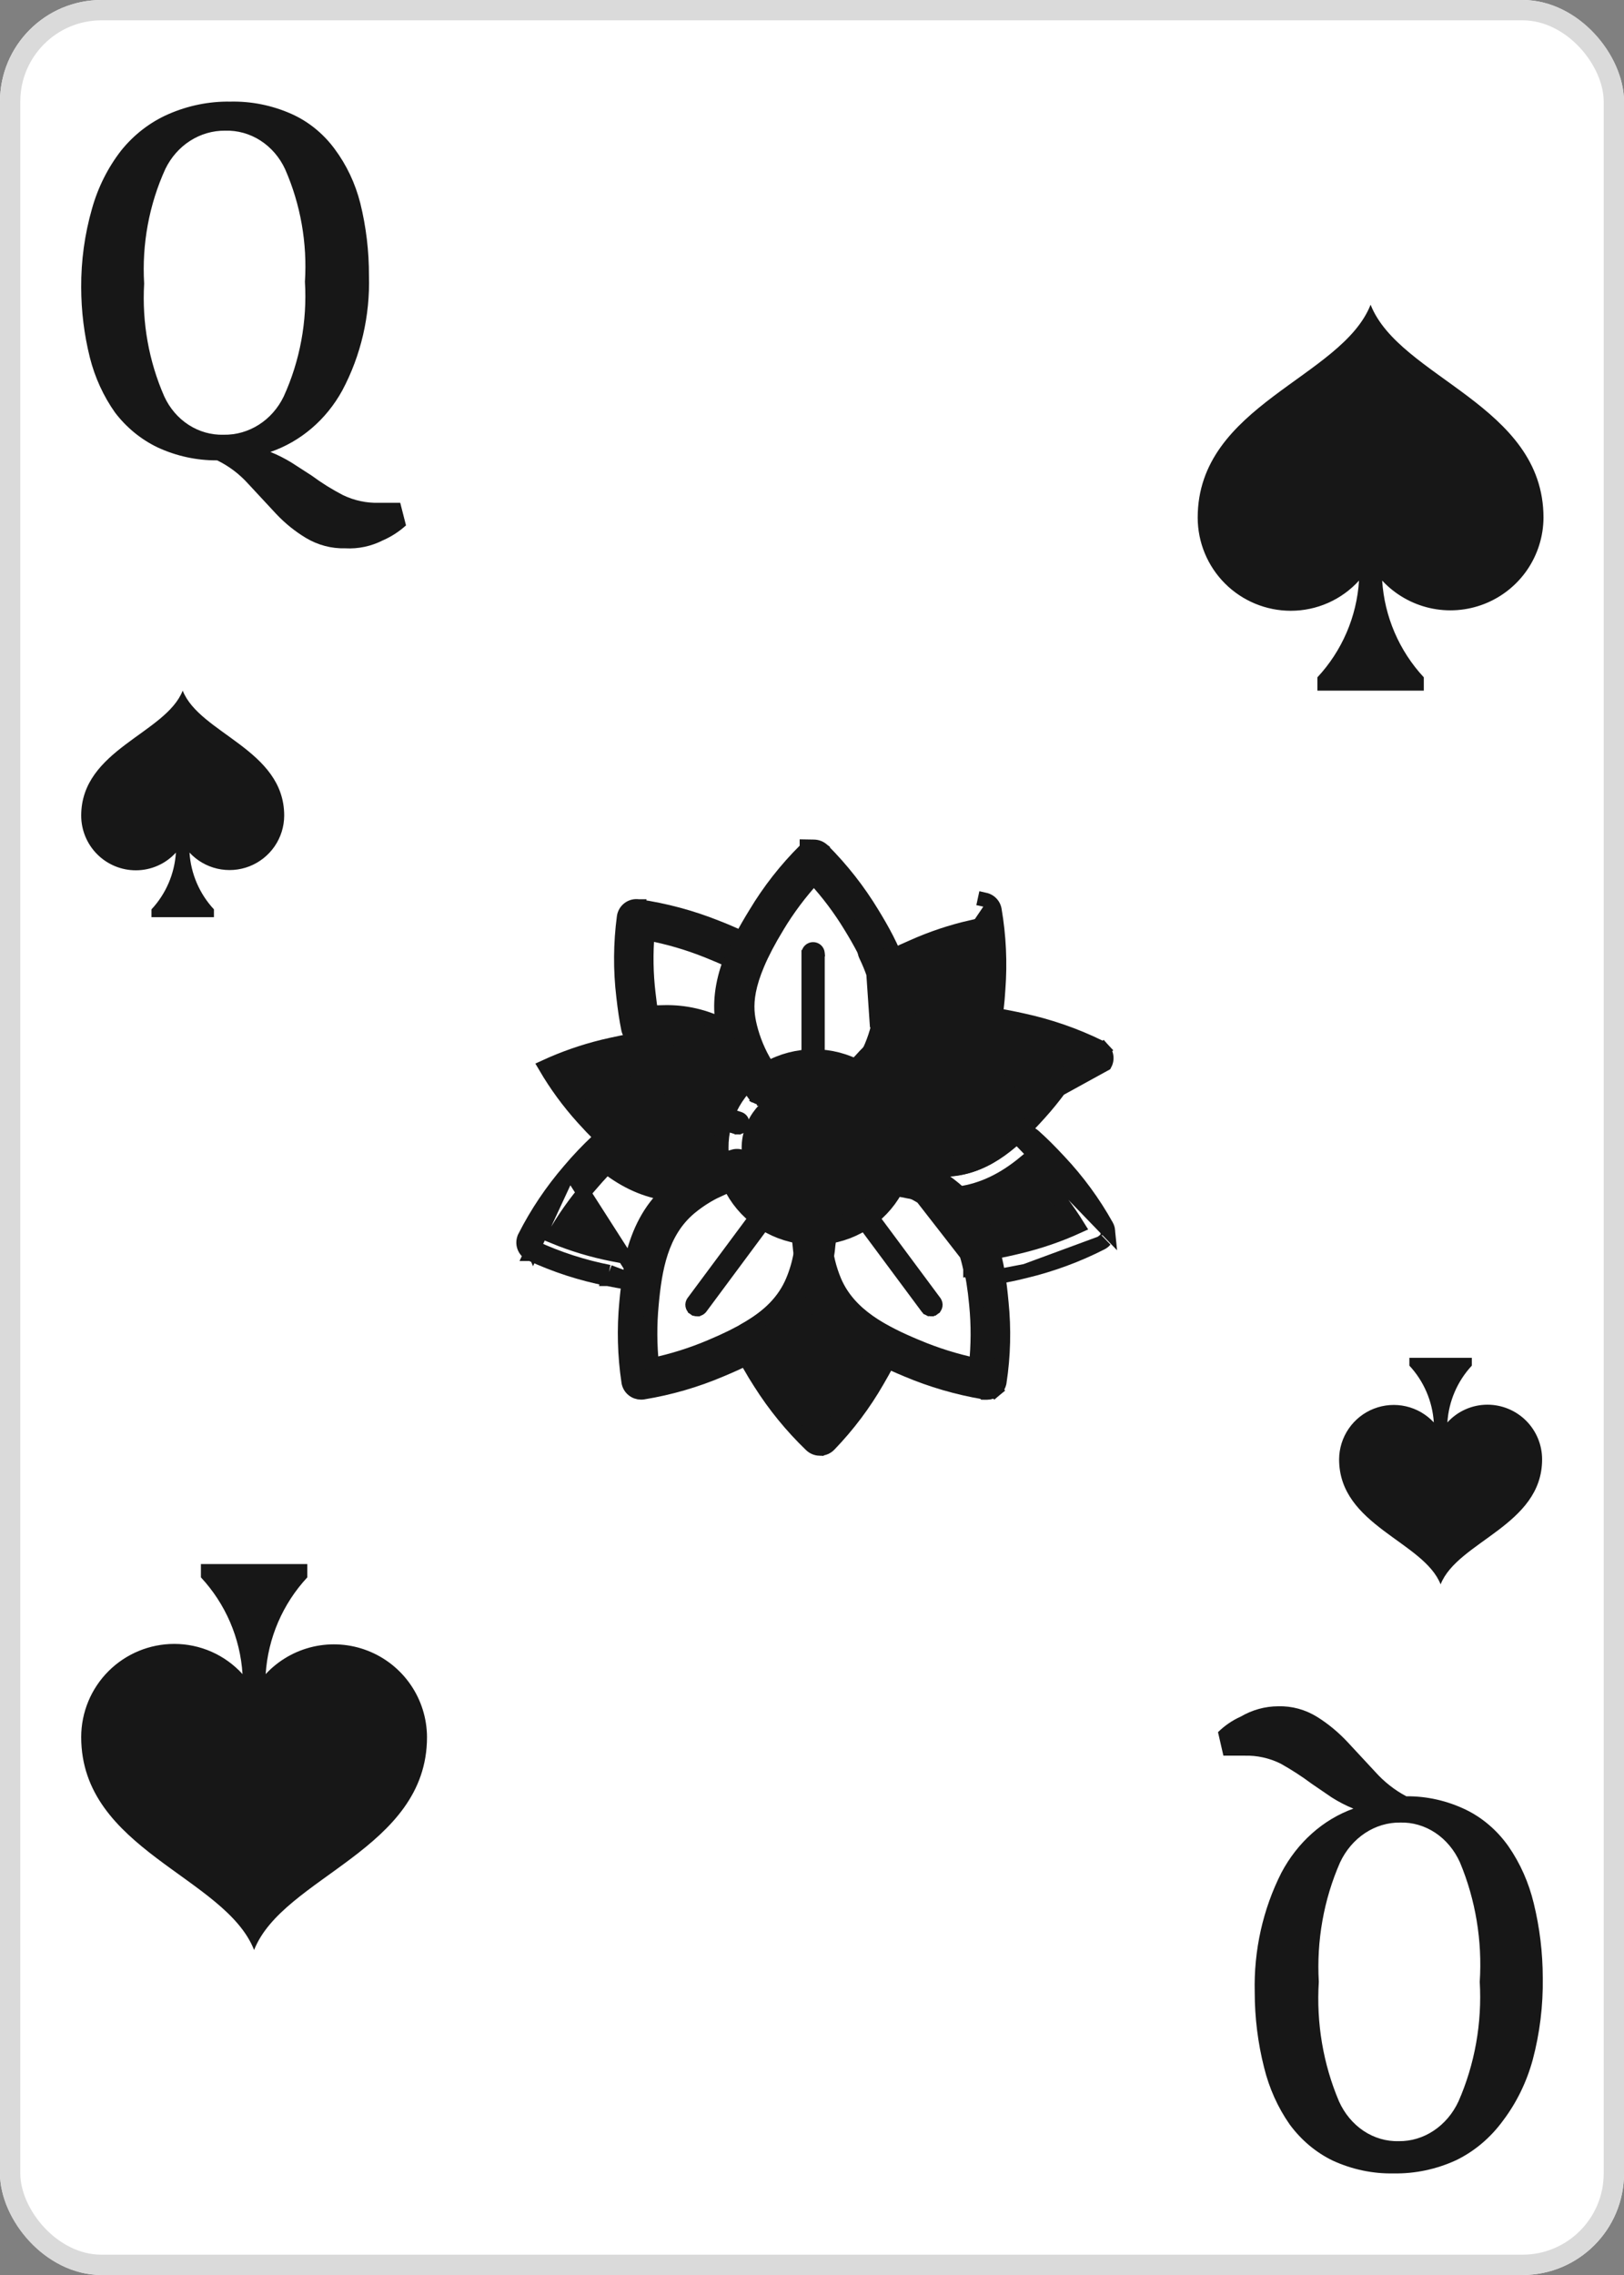 <svg width="80" height="112" viewBox="0 0 80 112" fill="none" xmlns="http://www.w3.org/2000/svg">
<rect x="0" y="0" width="80" height="112" fill="#808080" stroke="none"/>
<g clip-path="url(#clip0_276_1992)">
<path d="M75 0H5C2.239 0 0 2.239 0 5V107C0 109.761 2.239 112 5 112H75C77.761 112 80 109.761 80 107V5C80 2.239 77.761 0 75 0Z" fill="white"/>
<path d="M17.006 26.994C16.331 27.013 15.663 26.837 15.074 26.486C14.536 26.163 14.041 25.764 13.604 25.3L12.239 23.831C11.8 23.341 11.277 22.945 10.698 22.664C9.686 22.671 8.684 22.453 7.757 22.023C6.944 21.633 6.228 21.047 5.666 20.31C5.093 19.499 4.672 18.578 4.426 17.599C4.145 16.474 4.002 15.316 4 14.153C3.991 12.839 4.171 11.531 4.532 10.274C4.825 9.227 5.313 8.254 5.967 7.412C6.597 6.629 7.392 6.016 8.288 5.623C9.26 5.197 10.303 4.985 11.353 5.002C12.38 4.98 13.4 5.185 14.348 5.604C15.182 5.974 15.914 6.564 16.474 7.318C17.069 8.113 17.503 9.029 17.75 10.01C18.036 11.172 18.179 12.368 18.175 13.569C18.234 15.544 17.78 17.498 16.864 19.218C16.075 20.658 14.813 21.738 13.32 22.25C13.682 22.395 14.031 22.571 14.366 22.777L15.358 23.417C15.848 23.779 16.363 24.1 16.899 24.377C17.456 24.643 18.061 24.772 18.671 24.754H19.238H19.716L20 25.865C19.661 26.172 19.278 26.42 18.866 26.599C18.287 26.894 17.647 27.03 17.006 26.994ZM11.088 6.433C10.482 6.427 9.886 6.6 9.366 6.932C8.847 7.264 8.425 7.743 8.146 8.316C7.345 10.071 6.985 12.017 7.101 13.964C6.99 15.875 7.331 17.785 8.093 19.519C8.359 20.098 8.776 20.584 9.294 20.918C9.813 21.252 10.411 21.42 11.017 21.402C11.626 21.414 12.227 21.243 12.75 20.91C13.273 20.578 13.697 20.096 13.976 19.519C14.777 17.764 15.137 15.818 15.021 13.87C15.141 11.967 14.806 10.063 14.047 8.334C13.778 7.749 13.355 7.258 12.831 6.92C12.306 6.583 11.701 6.414 11.088 6.433Z" fill="#171717"/>
<path d="M62.962 84.002C63.638 83.981 64.306 84.164 64.895 84.531C65.437 84.872 65.937 85.287 66.385 85.766L67.733 87.217C68.18 87.718 68.702 88.13 69.276 88.432C70.289 88.423 71.292 88.65 72.221 89.099C73.042 89.5 73.761 90.12 74.313 90.903C74.89 91.738 75.312 92.69 75.555 93.706C75.848 94.901 75.997 96.134 75.998 97.372C76.019 98.739 75.851 100.1 75.502 101.411C75.203 102.502 74.708 103.515 74.047 104.391C73.427 105.242 72.63 105.914 71.724 106.352C70.752 106.797 69.707 107.017 68.655 106.999C67.628 107.02 66.607 106.806 65.658 106.371C64.83 105.973 64.1 105.361 63.53 104.587C62.947 103.753 62.519 102.801 62.27 101.784C61.964 100.577 61.809 99.331 61.809 98.078C61.758 96.023 62.212 93.99 63.122 92.197C63.914 90.7 65.177 89.576 66.669 89.04C66.301 88.889 65.945 88.706 65.605 88.491L64.629 87.825C64.134 87.456 63.619 87.123 63.086 86.825C62.529 86.55 61.923 86.416 61.312 86.433H60.763H60.266L60 85.276C60.33 84.951 60.708 84.693 61.117 84.511C61.686 84.178 62.319 84.003 62.962 84.002ZM68.904 105.411C69.511 105.419 70.108 105.24 70.628 104.893C71.148 104.547 71.571 104.047 71.848 103.45C72.65 101.622 73.011 99.596 72.894 97.568C73.024 95.548 72.688 93.525 71.919 91.687C71.648 91.084 71.228 90.579 70.706 90.231C70.184 89.884 69.584 89.709 68.975 89.726C68.365 89.719 67.766 89.898 67.243 90.244C66.72 90.59 66.294 91.09 66.013 91.687C65.21 93.515 64.85 95.541 64.966 97.568C64.838 99.591 65.18 101.615 65.96 103.45C66.23 104.053 66.651 104.558 67.172 104.906C67.694 105.253 68.295 105.428 68.904 105.411Z" fill="#171717"/>
<path d="M48.438 44.635L48.512 44.293C48.592 44.311 48.668 44.344 48.736 44.391C48.803 44.437 48.86 44.496 48.904 44.564C48.949 44.633 48.979 44.711 48.993 44.793L48.993 44.793C49.213 46.083 49.275 47.394 49.176 48.697C49.139 49.342 49.063 49.985 48.95 50.621L48.949 50.627L48.949 50.627C48.919 50.784 48.829 50.921 48.701 51.012C48.573 51.103 48.417 51.142 48.262 51.124C47.966 51.091 47.669 51.074 47.372 51.072L47.365 51.072L47.365 51.072C46.477 51.052 45.603 51.276 44.84 51.718C44.437 51.96 44.062 52.245 43.724 52.569L43.721 52.571L43.721 52.571C43.604 52.681 43.449 52.74 43.29 52.739C43.187 52.739 43.085 52.713 42.993 52.664M42.993 52.664C42.993 52.664 42.993 52.664 42.993 52.664L43.16 52.356L42.993 52.664ZM47.852 45.646C47.976 46.633 48.001 47.631 47.926 48.624L47.926 48.626C47.892 49.106 47.852 49.505 47.803 49.861C47.656 49.853 47.512 49.849 47.37 49.849C46.366 49.828 45.376 50.055 44.488 50.507C44.681 49.399 44.522 48.276 44.017 47.05C44.29 46.911 44.595 46.77 44.956 46.616L44.956 46.616L44.962 46.613C45.89 46.197 46.858 45.873 47.852 45.646ZM43.204 50.555L43.204 50.555L42.909 46.231C42.909 46.231 42.909 46.231 42.909 46.231C42.773 46.306 42.669 46.43 42.621 46.58C42.572 46.73 42.583 46.893 42.652 47.035L42.652 47.035C43.301 48.38 43.464 49.496 43.204 50.555Z" fill="#171717" stroke="#171717" stroke-width="0.7"/>
<path d="M31.443 44.62C31.363 44.608 31.28 44.611 31.201 44.631C31.122 44.651 31.047 44.685 30.981 44.734C30.915 44.783 30.859 44.844 30.817 44.915C30.775 44.986 30.747 45.065 30.736 45.147L30.736 45.147C30.563 46.446 30.554 47.761 30.71 49.062C30.781 49.692 30.858 50.2 30.951 50.657C30.982 50.812 31.072 50.948 31.199 51.038L31.402 50.753L31.199 51.038C31.326 51.129 31.483 51.168 31.637 51.149L31.637 51.149L31.641 51.148C32.002 51.101 32.367 51.076 32.731 51.075L32.731 51.075L32.739 51.075C33.626 51.054 34.501 51.278 35.264 51.72C35.667 51.964 36.042 52.25 36.38 52.574C36.428 52.621 36.482 52.659 36.541 52.688L36.569 52.769L36.829 52.758C36.99 52.752 37.145 52.685 37.259 52.569C37.373 52.452 37.438 52.295 37.438 52.131L37.438 52.129C37.438 52.025 37.411 51.923 37.362 51.832C37.163 51.417 37.007 50.984 36.897 50.538C36.655 49.539 36.785 48.497 37.35 47.252C37.415 47.109 37.422 46.947 37.371 46.798C37.319 46.65 37.213 46.528 37.076 46.455L37.076 46.455L37.073 46.454C36.495 46.154 35.901 45.887 35.293 45.653C34.056 45.159 32.764 44.812 31.443 44.62ZM31.443 44.62C31.443 44.62 31.443 44.62 31.444 44.62L31.392 44.966L31.443 44.619C31.443 44.62 31.443 44.62 31.443 44.62ZM31.896 45.947C32.899 46.136 33.881 46.421 34.827 46.799L34.827 46.799C35.277 46.979 35.652 47.139 35.981 47.29C35.554 48.417 35.427 49.458 35.615 50.495C34.725 50.039 33.73 49.811 32.722 49.834L32.38 49.842V49.847C32.277 49.851 32.174 49.856 32.071 49.864C32.026 49.585 31.985 49.276 31.946 48.924L31.946 48.924L31.945 48.921C31.828 47.934 31.812 46.937 31.896 45.947Z" fill="#171717" stroke="#171717" stroke-width="0.7"/>
<path d="M31.639 63.234V63.234H31.607H31.587L31.567 63.232C31.092 63.178 30.573 63.089 29.937 62.962M31.639 63.234L30.004 62.619M31.639 63.234L31.643 63.234C31.786 63.232 31.925 63.182 32.036 63.09C32.147 62.998 32.223 62.87 32.249 62.727C32.528 61.206 33.07 60.187 33.931 59.462C34.298 59.158 34.699 58.895 35.128 58.68C35.265 58.623 35.379 58.517 35.445 58.381C35.515 58.238 35.526 58.074 35.477 57.922C35.427 57.771 35.322 57.647 35.184 57.572C35.051 57.5 34.898 57.479 34.752 57.51C34.275 57.582 33.79 57.601 33.308 57.565C32.264 57.481 31.297 57.046 30.272 56.159C30.157 56.058 30.01 56.002 29.858 56.002C29.704 56.002 29.556 56.059 29.441 56.161L29.441 56.161L29.435 56.167C28.943 56.626 28.48 57.114 28.048 57.627M31.639 63.234L28.048 57.627M29.937 62.962C29.936 62.962 29.936 62.962 29.936 62.962L30.004 62.619M29.937 62.962C29.937 62.962 29.937 62.962 29.937 62.962L30.004 62.619M29.937 62.962C28.626 62.706 27.352 62.292 26.145 61.731M30.004 62.619C28.721 62.368 27.473 61.963 26.291 61.413M26.145 61.731C26.145 61.731 26.146 61.731 26.147 61.732L26.291 61.413M26.145 61.731C26.07 61.697 26.003 61.648 25.947 61.587C25.89 61.526 25.846 61.453 25.819 61.374L25.818 61.372L25.818 61.372C25.764 61.216 25.776 61.044 25.851 60.897L25.851 60.896C26.447 59.724 27.185 58.627 28.048 57.627M26.145 61.731C26.144 61.731 26.144 61.73 26.143 61.73L26.291 61.413M26.291 61.413L28.048 57.627M29.895 57.447C30.85 58.181 31.814 58.611 32.866 58.758C32.025 59.562 31.472 60.594 31.148 61.927C30.861 61.882 30.544 61.824 30.184 61.751L30.183 61.751C29.185 61.555 28.211 61.262 27.274 60.876C27.766 60.008 28.345 59.189 29.001 58.43L29.001 58.43L29.002 58.429C29.251 58.138 29.556 57.787 29.895 57.447Z" fill="#171717" stroke="#171717" stroke-width="0.7"/>
<path d="M40.374 71.317L40.374 71.317C40.217 71.312 40.066 71.25 39.952 71.14L39.952 71.14C38.998 70.223 38.161 69.198 37.456 68.086C37.081 67.508 36.742 66.907 36.442 66.288L36.441 66.286L36.441 66.286C36.374 66.145 36.364 65.984 36.411 65.835C36.459 65.687 36.561 65.564 36.695 65.487L36.696 65.487C37.905 64.802 38.634 64.039 39.044 63.08C39.231 62.638 39.366 62.176 39.446 61.704C39.47 61.56 39.544 61.429 39.654 61.334C39.764 61.239 39.904 61.185 40.048 61.18L40.061 61.179L40.074 61.18C40.218 61.185 40.357 61.239 40.467 61.334C40.577 61.429 40.651 61.56 40.675 61.705C40.756 62.174 40.891 62.633 41.078 63.072C41.524 64.113 42.325 64.913 43.746 65.656L40.374 71.317ZM40.374 71.317H40.384M40.374 71.317H40.384M40.384 71.317H40.404V71.317L40.411 71.317C40.493 71.315 40.575 71.297 40.65 71.264C40.725 71.231 40.793 71.184 40.85 71.124C41.769 70.172 42.565 69.113 43.22 67.971C43.566 67.378 43.813 66.91 44.022 66.461L44.022 66.46M40.384 71.317L44.022 66.46M44.022 66.46C44.089 66.316 44.097 66.152 44.045 66.001C43.993 65.852 43.885 65.729 43.746 65.656L44.022 66.46ZM37.813 66.252C38.845 65.582 39.576 64.805 40.048 63.855C40.57 64.902 41.411 65.743 42.62 66.461C42.482 66.728 42.32 67.019 42.123 67.358L42.122 67.36C41.621 68.228 41.033 69.046 40.366 69.8C39.669 69.07 39.048 68.274 38.51 67.425L38.511 67.425L38.508 67.421C38.26 67.041 38.029 66.651 37.813 66.252Z" fill="#171717" stroke="#171717" stroke-width="0.7"/>
<path d="M50.085 55.931L50.085 55.931C50.201 55.826 50.351 55.769 50.506 55.769C50.66 55.769 50.809 55.826 50.925 55.929C51.308 56.269 51.696 56.653 52.178 57.171C53.085 58.134 53.868 59.202 54.509 60.352L54.511 60.354L54.511 60.354C54.55 60.426 54.575 60.506 54.583 60.588L50.085 55.931ZM50.085 55.931L50.082 55.934C48.959 56.977 47.917 57.481 46.792 57.572C46.306 57.609 45.818 57.592 45.337 57.52C45.193 57.497 45.045 57.526 44.919 57.601C44.792 57.676 44.696 57.795 44.649 57.937M50.085 55.931L44.649 57.937M48.236 62.545L48.017 62.818C47.906 62.729 47.828 62.604 47.799 62.463M48.236 62.545L44.649 57.937M48.236 62.545L48.017 62.818C48.115 62.896 48.233 62.942 48.356 62.953L48.42 62.969M48.236 62.545L48.42 62.969M47.799 62.463C47.799 62.463 47.799 62.462 47.799 62.462L48.142 62.391L47.799 62.464C47.799 62.463 47.799 62.463 47.799 62.463ZM47.799 62.463C47.51 61.093 46.991 60.157 46.171 59.468C45.8 59.162 45.394 58.897 44.961 58.679L45.118 58.367M45.118 58.367L44.963 58.681C44.831 58.615 44.726 58.505 44.667 58.369L44.957 58.245L44.667 58.369C44.609 58.232 44.602 58.078 44.649 57.937M45.118 58.367C45.06 58.338 45.014 58.29 44.989 58.231C44.964 58.173 44.961 58.107 44.981 58.047L46.395 59.199C46.003 58.876 45.575 58.596 45.118 58.367ZM54.557 60.832L54.557 60.832L54.557 60.832ZM54.557 60.832C54.582 60.754 54.591 60.671 54.583 60.588L54.557 60.832ZM48.42 62.969L48.487 62.96M48.42 62.969L48.487 62.96M48.487 62.96C49.169 62.871 49.845 62.742 50.512 62.573M48.487 62.96L50.512 62.573M50.512 62.573C51.808 62.261 53.062 61.799 54.247 61.196L50.512 62.573ZM47.245 58.759C48.399 58.597 49.455 58.089 50.507 57.213C50.738 57.436 50.987 57.69 51.273 57.997L51.273 57.997L51.274 57.999C51.962 58.729 52.573 59.525 53.098 60.373C52.176 60.794 51.213 61.125 50.224 61.363L50.223 61.363C49.841 61.456 49.378 61.563 48.893 61.645C48.562 60.447 48.031 59.507 47.245 58.759ZM54.248 61.196C54.32 61.159 54.385 61.108 54.438 61.046L54.248 61.196Z" fill="#171717" stroke="#171717" stroke-width="0.7"/>
<path d="M37.635 54.088C37.774 54.088 37.909 54.042 38.02 53.956L38.021 53.955C38.608 53.494 39.34 53.242 40.096 53.242C40.852 53.242 41.584 53.494 42.172 53.955L42.173 53.956C42.301 54.056 42.464 54.102 42.624 54.085C42.786 54.068 42.935 53.989 43.04 53.864L43.047 53.855L43.053 53.847C43.218 53.622 43.364 53.384 43.488 53.136L43.536 53.048C43.958 52.365 44.27 51.623 44.462 50.847L44.462 50.844C45.01 48.552 43.937 46.559 42.967 44.969C42.285 43.843 41.468 42.802 40.534 41.867L40.534 41.866L40.53 41.863C40.414 41.75 40.259 41.686 40.099 41.683L39.742 41.677V41.794C39.712 41.814 39.684 41.837 39.658 41.863L39.658 41.863L39.657 41.864C38.718 42.798 37.9 43.841 37.222 44.97C36.246 46.557 35.181 48.544 35.73 50.825L35.731 50.826C35.922 51.612 36.236 52.363 36.66 53.055L36.663 53.058L36.672 53.076L36.687 53.105L36.703 53.135C36.828 53.384 36.974 53.622 37.139 53.847L37.145 53.855L37.516 53.713L37.369 54.03C37.369 54.03 37.369 54.03 37.369 54.03C37.453 54.069 37.544 54.089 37.635 54.088ZM37.635 54.088C37.635 54.088 37.635 54.088 37.635 54.088L37.634 53.738L37.636 54.088C37.636 54.088 37.636 54.088 37.635 54.088ZM37.725 52.414C37.369 51.83 37.106 51.198 36.943 50.538C36.828 50.062 36.747 49.532 36.893 48.782C37.042 48.022 37.428 47.017 38.288 45.608L38.288 45.608L38.289 45.605C38.806 44.745 39.41 43.939 40.092 43.197C40.776 43.939 41.383 44.745 41.904 45.604L41.905 45.605C42.825 47.114 43.681 48.767 43.25 50.555C43.088 51.21 42.824 51.836 42.468 52.413L42.463 52.42L42.459 52.427L42.389 52.555L42.388 52.555L42.385 52.562C42.378 52.574 42.372 52.586 42.365 52.599C41.676 52.212 40.894 52.007 40.096 52.007C39.298 52.007 38.516 52.212 37.827 52.6C37.827 52.599 37.827 52.598 37.826 52.597C37.82 52.585 37.813 52.574 37.807 52.562C37.773 52.497 37.748 52.451 37.725 52.414Z" fill="#171717" stroke="#171717" stroke-width="0.7"/>
<path d="M27.192 52.373C27.084 52.42 26.977 52.468 26.87 52.517C27.393 53.409 28.006 54.247 28.702 55.019C30.944 57.527 32.264 57.83 33.326 57.914C33.494 57.928 33.667 57.935 33.841 57.935M27.192 52.373C27.698 53.232 28.291 54.04 28.962 54.785L28.963 54.786C30.067 56.021 30.927 56.693 31.622 57.067C32.309 57.437 32.853 57.525 33.354 57.565L33.355 57.565C33.512 57.578 33.676 57.585 33.841 57.585M27.192 52.373C28.121 51.972 29.088 51.66 30.08 51.442L30.081 51.442C30.913 51.256 31.865 51.072 32.776 51.072V51.073L32.784 51.072C33.672 51.052 34.547 51.275 35.309 51.718C35.89 52.068 36.411 52.504 36.855 53.011C36.877 53.037 36.912 53.074 36.952 53.115C36.969 53.133 36.991 53.155 37.016 53.181C36.439 53.7 36.006 54.357 35.762 55.091C35.518 55.826 35.472 56.608 35.628 57.362C35.588 57.37 35.553 57.376 35.525 57.381L35.524 57.381L35.405 57.404L35.398 57.405L35.391 57.407C34.883 57.523 34.363 57.583 33.841 57.585M33.841 57.585C33.841 57.585 33.84 57.585 33.84 57.585L33.841 57.935M33.841 57.585C33.841 57.585 33.841 57.585 33.841 57.585V57.935" fill="#171717" stroke="#171717" stroke-width="0.7"/>
<path d="M31.577 68.555L31.588 68.555L31.599 68.554L31.645 68.552L31.663 68.55L31.68 68.548C32.999 68.332 34.287 67.959 35.513 67.436C37.244 66.71 39.305 65.72 40.239 63.566L40.239 63.566L40.24 63.562C40.549 62.83 40.739 62.055 40.806 61.265L40.806 61.265L40.809 61.248C40.813 61.227 40.818 61.198 40.82 61.163C40.872 60.863 40.888 60.559 40.867 60.255L40.866 60.238L40.863 60.222C40.838 60.07 40.756 59.934 40.636 59.839L40.42 60.114L40.636 59.839C40.519 59.747 40.374 59.7 40.226 59.706H40.21H40.093C39.371 59.703 38.671 59.472 38.097 59.048C37.523 58.624 37.106 58.031 36.907 57.357L36.907 57.357C36.864 57.212 36.77 57.089 36.643 57.009C36.517 56.929 36.366 56.897 36.219 56.918L36.2 56.921L36.182 56.925C35.879 57.002 35.585 57.113 35.307 57.255C35.293 57.262 35.281 57.268 35.271 57.273L35.271 57.273L35.239 57.286C34.489 57.592 33.792 58.009 33.172 58.523L33.172 58.523L33.17 58.525C31.356 60.053 31.028 62.277 30.858 64.12C30.733 65.422 30.768 66.735 30.962 68.029L30.962 68.029L30.963 68.031C30.986 68.179 31.061 68.312 31.174 68.407L31.174 68.407C31.287 68.503 31.43 68.554 31.577 68.555ZM40.804 61.273L40.804 61.273C40.803 61.276 40.803 61.276 40.804 61.273ZM39.583 60.904C39.579 60.933 39.576 60.96 39.573 60.983C39.556 61.057 39.554 61.116 39.553 61.149C39.498 61.81 39.338 62.459 39.08 63.073C38.886 63.524 38.633 64.001 38.063 64.524C37.485 65.055 36.567 65.647 35.023 66.293L35.021 66.294C34.085 66.692 33.111 66.997 32.113 67.206C32.009 66.216 32.004 65.219 32.098 64.227L32.098 64.226C32.256 62.488 32.557 60.661 33.977 59.467C34.497 59.034 35.084 58.684 35.715 58.427L35.715 58.428L35.728 58.422L35.839 58.372L35.839 58.372L35.846 58.368C35.873 58.356 35.908 58.339 35.948 58.321C36.276 59.021 36.784 59.628 37.423 60.082C38.061 60.534 38.805 60.816 39.583 60.904Z" fill="#171717" stroke="#171717" stroke-width="0.7"/>
<path d="M48.082 67.21C47.082 67.001 46.106 66.696 45.167 66.3L45.166 66.3C43.517 65.61 41.831 64.767 41.108 63.078C40.849 62.461 40.69 61.808 40.637 61.143L40.636 61.134L40.635 61.124C40.633 61.113 40.631 61.103 40.63 61.097L40.627 61.081L40.623 61.064C40.622 61.057 40.622 61.054 40.622 61.053V61.031L40.619 61.008C40.619 61.004 40.618 60.999 40.617 60.995C40.614 60.971 40.611 60.943 40.607 60.911C41.386 60.824 42.131 60.541 42.77 60.087C43.409 59.634 43.917 59.027 44.245 58.326C44.285 58.344 44.32 58.361 44.347 58.373L44.348 58.373L44.458 58.425L44.466 58.428L44.474 58.431C45.106 58.689 45.694 59.04 46.217 59.472C46.596 59.79 46.981 60.172 47.313 60.863C47.65 61.563 47.942 62.599 48.093 64.232L48.093 64.234C48.19 65.224 48.186 66.221 48.082 67.21ZM48.456 68.54L48.477 68.56L48.618 68.561C48.765 68.561 48.908 68.511 49.022 68.416L48.798 68.147L49.022 68.416C49.136 68.321 49.212 68.188 49.235 68.04L49.236 68.038C49.433 66.741 49.466 65.424 49.333 64.119C49.163 62.276 48.835 60.054 47.022 58.528L47.022 58.528L47.02 58.526C46.402 58.012 45.706 57.595 44.958 57.289L44.883 57.255C44.606 57.111 44.312 57.001 44.008 56.925L43.992 56.921L43.977 56.919C43.828 56.896 43.675 56.927 43.547 57.008C43.42 57.088 43.325 57.212 43.283 57.359C43.084 58.032 42.667 58.625 42.093 59.049C41.519 59.473 40.818 59.704 40.096 59.706H39.98H39.971C39.823 59.7 39.677 59.747 39.56 59.839L39.776 60.112L39.56 59.839C39.44 59.934 39.358 60.07 39.334 60.224L39.331 60.239L39.33 60.255C39.309 60.567 39.326 60.88 39.382 61.188L39.384 61.2L39.387 61.212C39.387 61.213 39.387 61.214 39.387 61.214C39.387 61.214 39.387 61.214 39.387 61.214C39.387 61.214 39.387 61.214 39.387 61.215L39.387 61.22V61.234L39.388 61.249C39.454 62.043 39.644 62.822 39.954 63.559L39.954 63.559L39.955 63.562C40.886 65.722 42.945 66.713 44.682 67.44C45.892 67.95 47.158 68.319 48.456 68.54Z" fill="#171717" stroke="#171717" stroke-width="0.7"/>
<path d="M43.552 58.362C43.549 58.361 43.546 58.36 43.543 58.359L43.527 58.352L43.511 58.345C43.378 58.277 43.272 58.163 43.215 58.022C43.158 57.881 43.156 57.725 43.209 57.582L43.209 57.581C43.463 56.903 43.477 56.162 43.248 55.476C43.02 54.789 42.563 54.196 41.947 53.792L41.947 53.792C41.821 53.709 41.729 53.583 41.69 53.436C41.651 53.288 41.668 53.132 41.738 52.997L41.745 52.983L41.754 52.969C41.922 52.708 42.122 52.467 42.349 52.253L42.404 52.195C42.933 51.594 43.553 51.075 44.243 50.659L44.248 50.656L44.248 50.656C45.207 50.097 46.307 49.814 47.422 49.838C48.467 49.839 49.517 50.043 50.385 50.236C51.69 50.518 52.955 50.956 54.151 51.541C54.224 51.575 54.29 51.624 54.345 51.684L54.086 51.92L54.345 51.684C54.401 51.745 54.444 51.818 54.472 51.896L54.474 51.902L54.474 51.902C54.5 51.981 54.509 52.065 54.502 52.148L54.502 52.148C54.495 52.23 54.47 52.31 54.431 52.383L43.552 58.362ZM43.552 58.362L43.415 58.822L43.798 58.447C44.012 58.514 44.231 58.563 44.454 58.593L44.535 58.606C45.132 58.741 45.742 58.808 46.354 58.808L43.552 58.362ZM44.563 57.359C44.602 57.366 44.637 57.373 44.665 57.378C44.682 57.381 44.697 57.383 44.716 57.385L44.718 57.385C44.727 57.386 44.739 57.387 44.752 57.389C44.762 57.39 44.782 57.393 44.804 57.399C45.312 57.513 45.832 57.571 46.354 57.571L44.563 57.359ZM44.563 57.359C44.717 56.606 44.672 55.825 44.428 55.091C44.183 54.357 43.75 53.7 43.174 53.181M44.563 57.359L43.174 53.181M43.174 53.181C43.198 53.156 43.22 53.134 43.237 53.115L43.24 53.112L43.241 53.111L43.325 53.024L43.33 53.019L43.335 53.013C43.78 52.506 44.303 52.069 44.886 51.719C45.648 51.277 46.523 51.053 47.41 51.074L47.41 51.074H47.418C48.328 51.074 49.279 51.256 50.112 51.442L50.114 51.442C51.108 51.657 52.076 51.968 53.006 52.371C52.496 53.229 51.901 54.036 51.23 54.782C50.044 56.099 48.709 57.41 46.837 57.558L46.836 57.558C46.685 57.571 46.528 57.571 46.354 57.571L43.174 53.181Z" fill="#171717" stroke="#171717" stroke-width="0.7"/>
<path d="M39.632 46.919L39.631 46.919V46.93V52.628C39.631 52.74 39.677 52.846 39.756 52.924C39.836 53.001 39.943 53.044 40.054 53.044C40.165 53.044 40.272 53.002 40.351 52.924C40.431 52.846 40.477 52.74 40.477 52.629V52.628V46.93H40.478L40.477 46.919C40.469 46.812 40.421 46.714 40.342 46.642C40.263 46.57 40.16 46.531 40.054 46.531C39.948 46.531 39.846 46.57 39.767 46.642C39.688 46.714 39.639 46.812 39.632 46.919Z" fill="#171717" stroke="#171717" stroke-width="0.3"/>
<path d="M36.212 55.682L36.212 55.682L36.215 55.683C36.257 55.696 36.3 55.702 36.343 55.702L36.343 55.552L36.342 55.702C36.442 55.703 36.54 55.668 36.617 55.604C36.694 55.54 36.746 55.45 36.762 55.351C36.778 55.252 36.757 55.15 36.703 55.065C36.649 54.981 36.567 54.918 36.472 54.889C36.472 54.889 36.471 54.888 36.471 54.888L30.901 53.118C30.901 53.118 30.901 53.118 30.901 53.118C30.849 53.101 30.794 53.095 30.739 53.099C30.684 53.103 30.63 53.118 30.581 53.142C30.531 53.167 30.487 53.201 30.451 53.243C30.415 53.284 30.387 53.332 30.369 53.385C30.352 53.437 30.345 53.493 30.35 53.548C30.354 53.603 30.369 53.656 30.395 53.705C30.421 53.754 30.456 53.797 30.498 53.833L30.498 53.833C30.54 53.868 30.589 53.895 30.642 53.912L30.642 53.912L36.212 55.682Z" fill="#171717" stroke="#171717" stroke-width="0.3"/>
<path d="M34.333 64.654C34.4 64.654 34.466 64.639 34.526 64.609C34.586 64.579 34.638 64.536 34.678 64.482L34.678 64.482L38.118 59.847C38.118 59.847 38.118 59.847 38.118 59.847C38.151 59.802 38.175 59.752 38.188 59.699C38.201 59.645 38.203 59.589 38.194 59.535C38.186 59.48 38.166 59.428 38.137 59.381C38.107 59.335 38.069 59.294 38.024 59.262L37.938 59.384L38.024 59.262C37.979 59.23 37.928 59.208 37.875 59.195C37.821 59.182 37.766 59.18 37.711 59.189C37.657 59.197 37.605 59.216 37.557 59.244C37.51 59.273 37.469 59.31 37.436 59.354L37.436 59.354L33.992 63.989L33.992 63.99C33.925 64.08 33.898 64.192 33.916 64.302C33.934 64.412 33.996 64.51 34.087 64.574L34.173 64.452M34.333 64.654C34.245 64.653 34.158 64.626 34.086 64.574L34.173 64.452M34.333 64.654C34.333 64.654 34.333 64.654 34.333 64.654L34.334 64.504M34.333 64.654C34.334 64.654 34.334 64.654 34.334 64.654L34.334 64.504M34.173 64.452C34.22 64.486 34.276 64.504 34.334 64.504M34.173 64.452C34.115 64.41 34.075 64.348 34.064 64.278C34.053 64.208 34.07 64.136 34.112 64.079L34.334 64.504" fill="#171717" stroke="#171717" stroke-width="0.3"/>
<path d="M46.02 64.451L46.108 64.572C46.036 64.625 45.949 64.652 45.86 64.652M46.02 64.451L46.107 64.573C46.198 64.509 46.26 64.412 46.278 64.302C46.296 64.192 46.268 64.079 46.202 63.99L46.202 63.989L42.761 59.356C42.73 59.31 42.69 59.27 42.644 59.239C42.596 59.207 42.542 59.185 42.485 59.174C42.428 59.163 42.37 59.164 42.314 59.176C42.257 59.189 42.204 59.212 42.157 59.246C42.11 59.279 42.07 59.322 42.041 59.372C42.011 59.422 41.992 59.477 41.985 59.534C41.978 59.592 41.983 59.65 42 59.705C42.016 59.758 42.043 59.808 42.079 59.851L45.519 64.481C45.519 64.481 45.52 64.482 45.52 64.482C45.559 64.535 45.61 64.578 45.67 64.608L45.737 64.473L45.67 64.608C45.729 64.637 45.794 64.652 45.86 64.652M46.02 64.451C45.974 64.484 45.918 64.502 45.86 64.502M46.02 64.451L45.86 64.502M45.86 64.652C45.86 64.652 45.86 64.652 45.86 64.652L45.86 64.502M45.86 64.652C45.86 64.652 45.861 64.652 45.861 64.652L45.86 64.502" fill="#171717" stroke="#171717" stroke-width="0.3"/>
<path d="M43.85 55.701C43.893 55.701 43.936 55.694 43.977 55.682L43.977 55.682L43.98 55.681L49.551 53.91L49.551 53.91C49.603 53.894 49.652 53.867 49.695 53.831L49.599 53.717L49.695 53.831C49.737 53.796 49.772 53.753 49.797 53.704C49.823 53.655 49.838 53.601 49.843 53.546C49.847 53.491 49.84 53.436 49.823 53.383C49.806 53.331 49.778 53.283 49.742 53.241L49.742 53.241C49.705 53.2 49.661 53.166 49.612 53.141C49.562 53.117 49.509 53.102 49.454 53.098C49.399 53.093 49.344 53.1 49.291 53.117C49.291 53.117 49.291 53.117 49.291 53.117L43.721 54.887C43.721 54.887 43.721 54.887 43.721 54.887C43.625 54.917 43.543 54.979 43.49 55.064C43.436 55.149 43.415 55.25 43.431 55.349C43.447 55.449 43.499 55.538 43.576 55.602C43.653 55.667 43.75 55.701 43.85 55.701ZM43.85 55.701C43.85 55.701 43.85 55.701 43.85 55.701L43.849 55.551L43.85 55.701C43.85 55.701 43.85 55.701 43.85 55.701Z" fill="#171717" stroke="#171717" stroke-width="0.3"/>
<path d="M40.139 59.744C39.427 59.744 38.73 59.554 38.137 59.197C37.544 58.841 37.082 58.334 36.809 57.742C36.536 57.149 36.465 56.496 36.604 55.867C36.743 55.238 37.087 54.66 37.591 54.206C38.095 53.752 38.737 53.443 39.436 53.318C40.136 53.193 40.86 53.257 41.519 53.503C42.178 53.748 42.741 54.164 43.137 54.698C43.533 55.231 43.744 55.858 43.744 56.5C43.743 57.36 43.363 58.185 42.687 58.793C42.011 59.401 41.095 59.743 40.139 59.744Z" fill="#171717"/>
<path d="M9 34C8.165 36.119 4 36.896 4 40.154C4 40.868 4.284 41.553 4.789 42.058C5.293 42.562 5.978 42.846 6.692 42.846C7.064 42.846 7.431 42.769 7.771 42.618C8.111 42.468 8.416 42.248 8.665 41.973C8.599 43.016 8.174 44.004 7.462 44.769V45.154H10.539V44.769C9.827 44.004 9.402 43.016 9.335 41.973C9.702 42.369 10.18 42.645 10.706 42.766C11.232 42.886 11.783 42.846 12.286 42.65C12.789 42.453 13.221 42.111 13.527 41.666C13.833 41.221 13.998 40.694 14 40.154C14 36.896 9.835 36.119 9 34Z" fill="#171717"/>
<path d="M12.517 96C11.095 92.39 4 91.067 4 85.517C4 84.301 4.483 83.134 5.343 82.274C6.203 81.414 7.37 80.931 8.586 80.931C9.219 80.931 9.845 81.063 10.424 81.319C11.003 81.575 11.522 81.95 11.947 82.418C11.835 80.641 11.11 78.958 9.897 77.655V77H15.138V77.655C13.926 78.959 13.201 80.642 13.087 82.418C13.713 81.744 14.527 81.274 15.424 81.068C16.32 80.863 17.258 80.932 18.114 81.266C18.971 81.6 19.708 82.184 20.229 82.942C20.75 83.7 21.03 84.597 21.035 85.517C21.035 91.067 13.939 92.39 12.517 96Z" fill="#171717"/>
<path d="M67.517 15C66.096 18.61 59 19.933 59 25.483C59 26.699 59.483 27.866 60.343 28.726C61.203 29.586 62.37 30.069 63.586 30.069C64.219 30.069 64.845 29.937 65.424 29.681C66.003 29.425 66.522 29.05 66.947 28.582C66.835 30.359 66.11 32.042 64.897 33.345V34H70.138V33.345C68.926 32.041 68.201 30.358 68.087 28.582C68.713 29.256 69.527 29.726 70.424 29.932C71.32 30.137 72.258 30.068 73.115 29.734C73.971 29.4 74.708 28.816 75.229 28.058C75.749 27.3 76.03 26.402 76.034 25.483C76.034 19.933 68.939 18.61 67.517 15Z" fill="#171717"/>
<path d="M70.966 78C71.8 75.881 75.966 75.104 75.966 71.846C75.966 71.132 75.682 70.447 75.177 69.942C74.672 69.438 73.987 69.154 73.273 69.154C72.902 69.154 72.534 69.231 72.194 69.382C71.854 69.532 71.55 69.752 71.3 70.027C71.366 68.984 71.792 67.996 72.504 67.231L72.504 66.846L69.427 66.846L69.427 67.231C70.139 67.996 70.564 68.984 70.631 70.027C70.263 69.631 69.786 69.355 69.259 69.234C68.733 69.114 68.183 69.154 67.68 69.35C67.177 69.546 66.744 69.889 66.439 70.334C66.133 70.779 65.968 71.306 65.966 71.846C65.966 75.104 70.131 75.881 70.966 78Z" fill="#171717"/>
</g>
<rect x="0.5" y="0.5" width="79" height="111" rx="4.5" stroke="#DADADA"/>
<defs>
<clipPath id="clip0_276_1992">
<rect width="80" height="112" rx="5" fill="white"/>
</clipPath>
</defs>
</svg>
